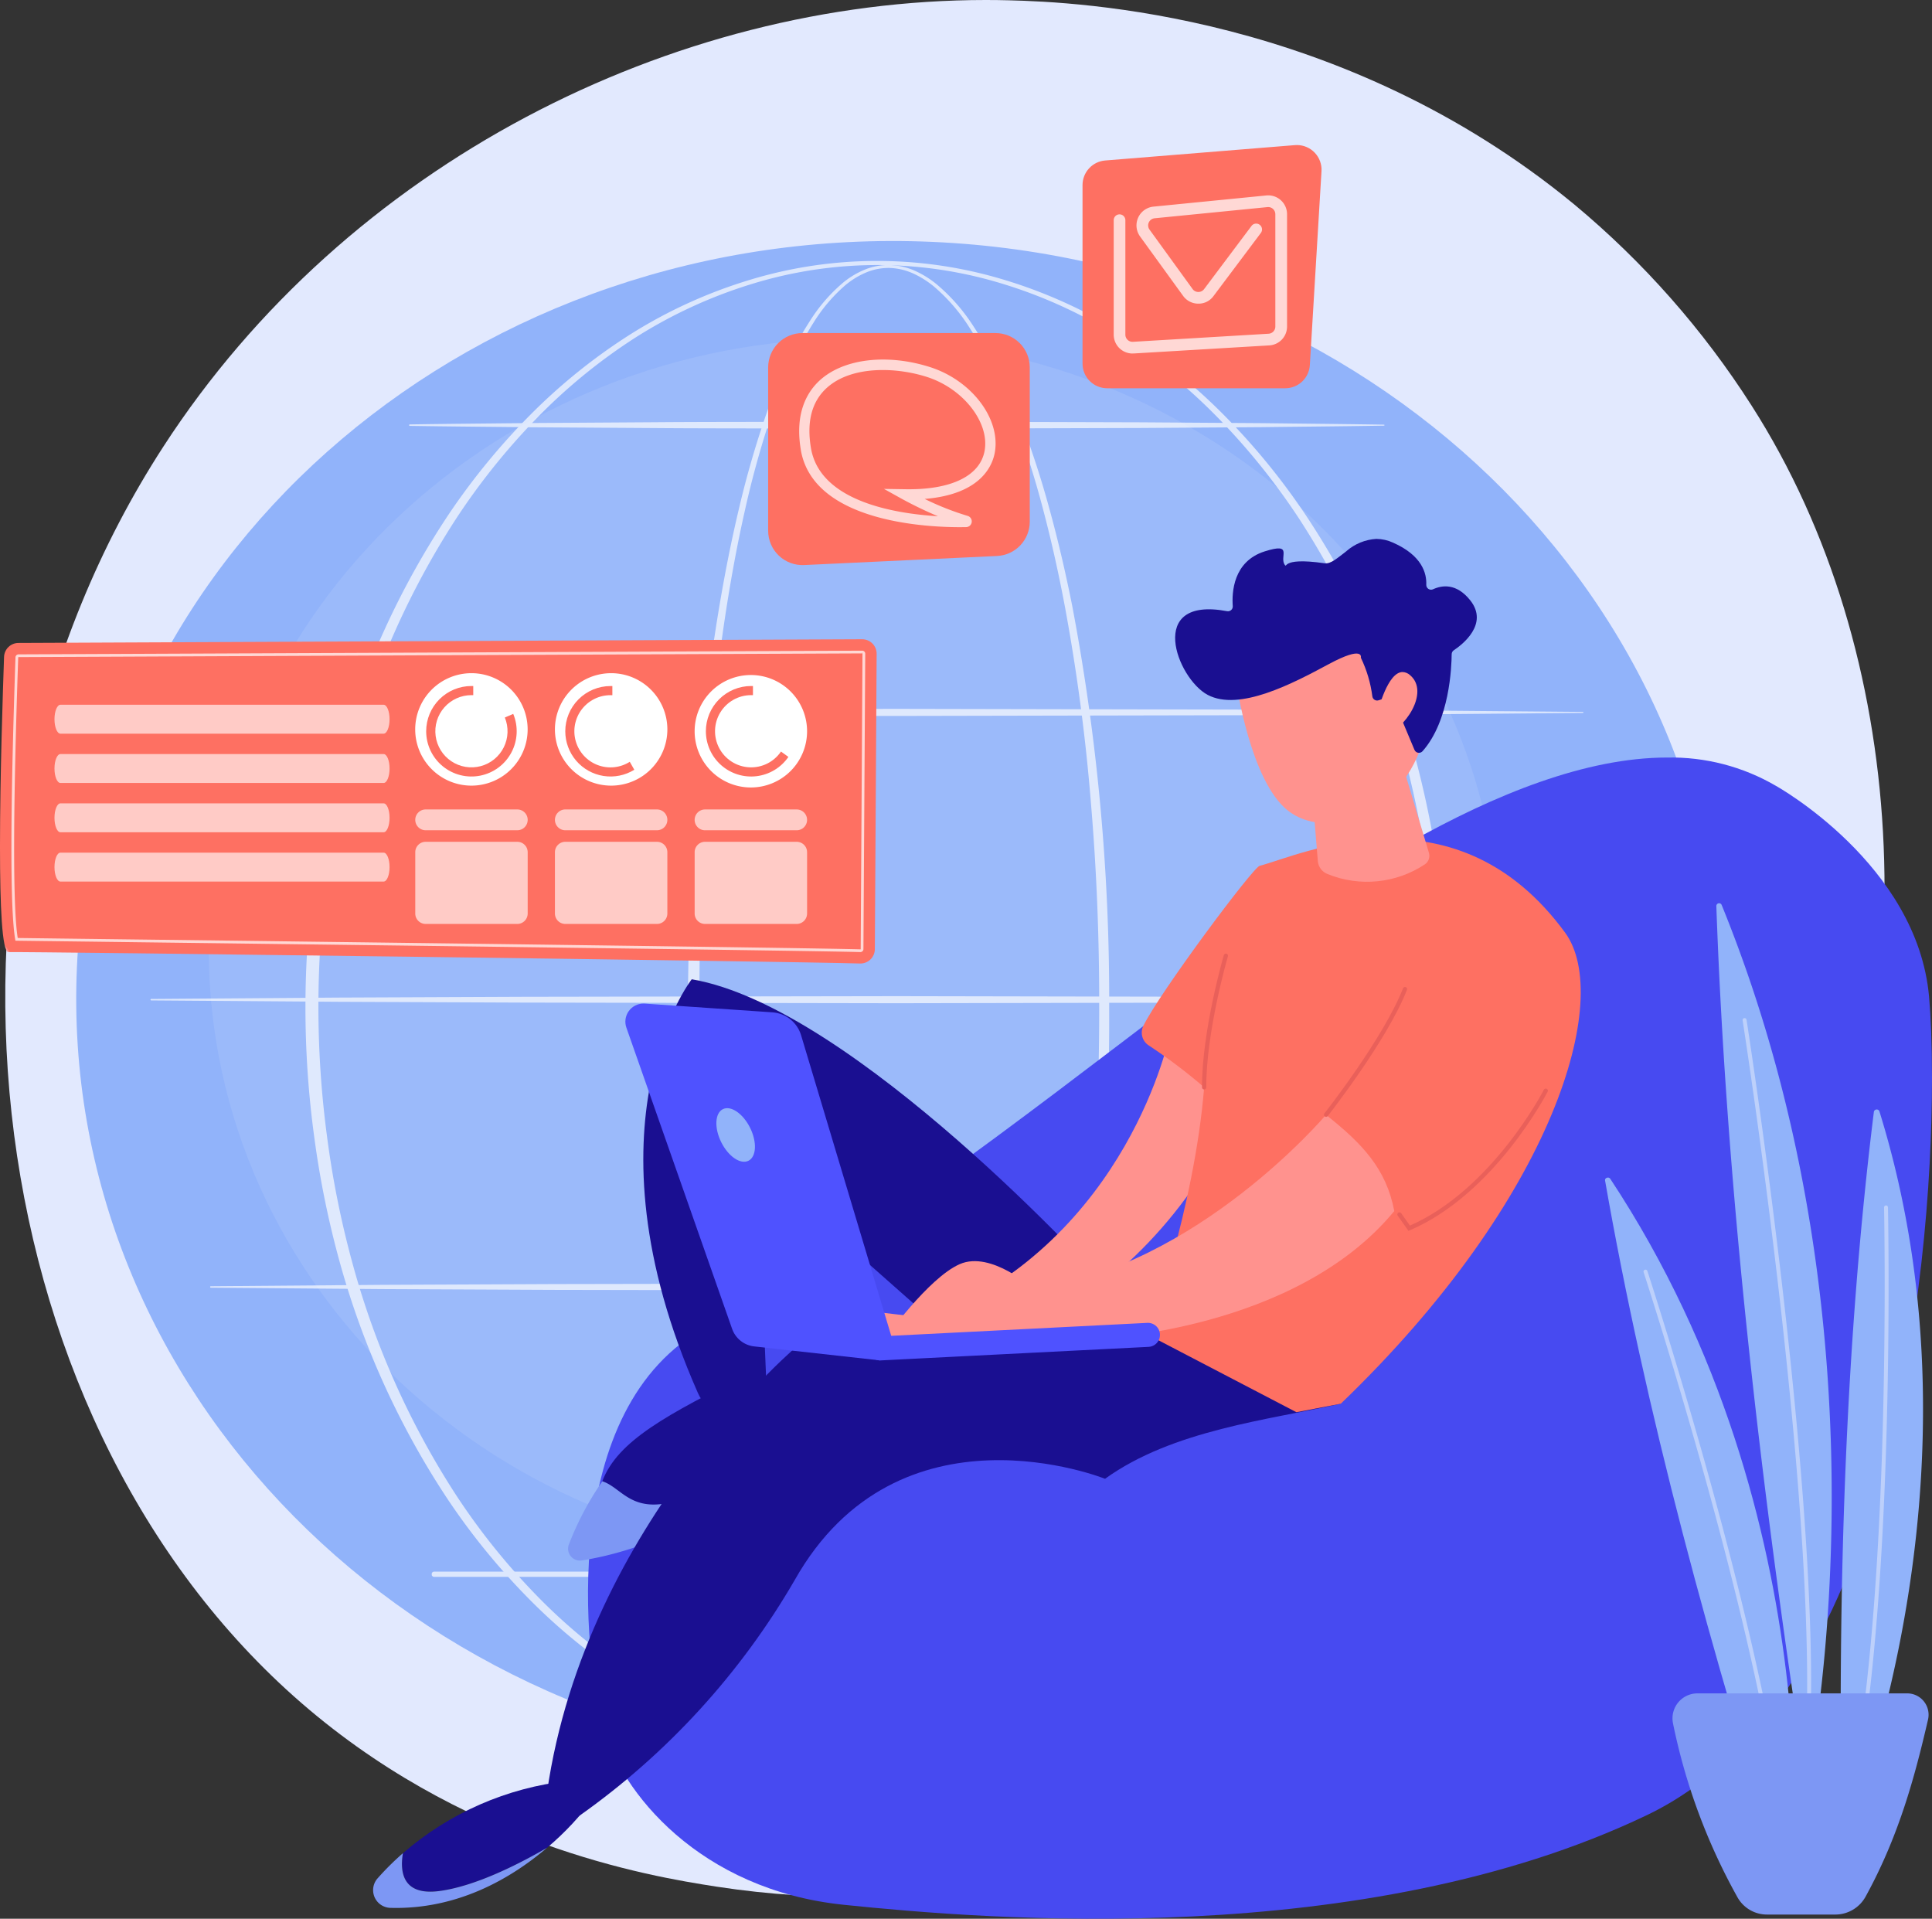 <svg xmlns="http://www.w3.org/2000/svg" xmlns:xlink="http://www.w3.org/1999/xlink" width="232" height="230.391" viewBox="0 0 232 230.391"><rect x="0" y="0" width="232" height="230.391" fill="#333333" stroke="none"/><defs><clipPath id="a"><rect width="232" height="230.391" fill="none"/></clipPath><clipPath id="b"><path d="M26.6,53.618C-4.42,101.474,3.8,169.381,42.259,203.675,62.235,221.49,84.8,225.266,93.028,226.533c50.577,7.79,108.9-21.09,130.794-72.643,14.269-33.6,12.625-75.271-6.5-105.183a104.628,104.628,0,0,0-21.282-24.147C168.137,1.555,136.391.244,128.108.031c-.92-.024-1.838-.035-2.76-.035C87.728,0,48.638,19.621,26.6,53.618" transform="translate(-7.612 0.004)" fill="none"/></clipPath><linearGradient id="c" x1="0.173" y1="0.836" x2="0.173" y2="0.836" gradientUnits="objectBoundingBox"><stop offset="0" stop-color="#dae3fe"/><stop offset="1" stop-color="#e9effd"/></linearGradient><clipPath id="d"><rect width="232" height="230.392" fill="none"/></clipPath><clipPath id="e"><rect width="155.074" height="146.496" fill="none"/></clipPath><clipPath id="f"><rect width="179.22" height="179.289" fill="none"/></clipPath><clipPath id="g"><rect width="50.577" height="178.794" fill="none"/></clipPath><clipPath id="h"><rect width="137.248" height="179.289" fill="none"/></clipPath><clipPath id="i"><rect width="164.906" height="0.854" fill="none"/></clipPath><clipPath id="j"><rect width="117.12" height="0.854" fill="none"/></clipPath><clipPath id="k"><rect width="179.22" height="0.854" fill="none"/></clipPath><clipPath id="m"><rect width="117.604" height="0.631" fill="none"/></clipPath><clipPath id="n"><path d="M1592.514,209.957l-22.78,1.844a2.961,2.961,0,0,0-2.722,2.951V236.19a2.961,2.961,0,0,0,2.961,2.961h21.381a2.961,2.961,0,0,0,2.955-2.783l1.4-23.282a2.961,2.961,0,0,0-2.951-3.138q-.121,0-.243.01" transform="translate(-1567.012 -209.947)" fill="none"/></clipPath><linearGradient id="o" x1="-3.196" y1="5.601" x2="-3.194" y2="5.601" gradientUnits="objectBoundingBox"><stop offset="0" stop-color="#ff928e"/><stop offset="1" stop-color="#fe7062"/></linearGradient><clipPath id="q"><rect width="20.817" height="18.993" fill="none"/></clipPath><clipPath id="r"><path d="M1116.076,482.087a4.122,4.122,0,0,0-4.122,4.122v19.616a4.122,4.122,0,0,0,4.315,4.118l23.169-1.089a4.122,4.122,0,0,0,3.929-4.117V486.209a4.122,4.122,0,0,0-4.122-4.122Z" transform="translate(-1111.954 -482.087)" fill="none"/></clipPath><linearGradient id="s" x1="-2.147" y1="4.731" x2="-2.145" y2="4.731" xlink:href="#o"/><clipPath id="u"><rect width="23.586" height="20.128" fill="none"/></clipPath><clipPath id="v"><path d="M103.519,925.282l-101.312.443A1.735,1.735,0,0,0,.487,927.4C.347,931.493,0,941.662,0,950.065v.269c0,6.9.241,12.547,1.019,12.514,1.751-.073,93.316,1.1,102.249,1.368a1.735,1.735,0,0,0,1.786-1.726l.216-35.462a1.736,1.736,0,0,0-1.736-1.746h-.016" transform="translate(0 -925.282)" fill="none"/></clipPath><linearGradient id="w" x1="0.018" y1="1.982" x2="0.019" y2="1.982" xlink:href="#o"/><clipPath id="y"><rect width="102.529" height="36.19" fill="none"/></clipPath><clipPath id="z"><rect width="40.237" height="3.473" fill="none"/></clipPath><clipPath id="ad"><path d="M616.909,998.357a5.435,5.435,0,1,0,10.454-2.086l-1.008.438a4.336,4.336,0,1,1-4.011-2.688q.11,0,.219.005v-1.1c-.072,0-.145,0-.219,0a5.435,5.435,0,0,0-5.435,5.435" transform="translate(-616.909 -992.922)" fill="none"/></clipPath><linearGradient id="ae" x1="-3.973" y1="11.765" x2="-3.966" y2="11.765" xlink:href="#o"/><clipPath id="af"><path d="M818.266,998.357a5.435,5.435,0,0,0,8.29,4.624l-.545-.956a4.336,4.336,0,1,1-2.31-8q.11,0,.219.005v-1.1c-.073,0-.146,0-.219,0a5.434,5.434,0,0,0-5.435,5.435" transform="translate(-818.266 -992.922)" fill="none"/></clipPath><linearGradient id="ag" x1="-5.408" y1="14.589" x2="-5.402" y2="14.589" xlink:href="#o"/><clipPath id="ah"><path d="M1021.789,998.357a5.434,5.434,0,0,0,9.91,3.082l-.89-.644a4.336,4.336,0,1,1-3.586-6.774c.073,0,.146,0,.219.005v-1.1c-.073,0-.146,0-.219,0a5.434,5.434,0,0,0-5.435,5.435" transform="translate(-1021.789 -992.922)" fill="none"/></clipPath><linearGradient id="ai" x1="-6.687" y1="12.672" x2="-6.68" y2="12.672" xlink:href="#o"/><clipPath id="ak"><rect width="47.056" height="13.752" fill="none"/></clipPath><clipPath id="al"><path d="M921.733,1125.88c-19.051,14.474-38.116,29.338-56.268,39.04s-14.7,39.78-12.563,47.855,11.7,19.8,28.96,21.58,62.335,5.527,96.391-10.739c29.1-13.9,34.276-64.176,34.289-88.448v-.189c0-4.048-.148-7.361-.35-9.643C1010.787,1109.413,993.8,1100,993.8,1100a24.931,24.931,0,0,0-13.064-3.4c-19.472,0-43.654,17.607-59.006,29.271" transform="translate(-851.15 -1096.609)" fill="none"/></clipPath><linearGradient id="am" x1="-0.184" y1="0.811" x2="-0.184" y2="0.811" gradientUnits="objectBoundingBox"><stop offset="0" stop-color="#4f52ff"/><stop offset="1" stop-color="#4042e2"/></linearGradient><clipPath id="an"><path d="M848.068,1999.331c-.388,1.02-2.973,8.548-1.9,8.378,14.358-2.268,24.987-11.8,24.987-11.8-.562-9.431-5.146-9.673-5.146-9.673-10.274,5.114-16.1,8.239-17.946,13.091" transform="translate(-845.911 -1986.239)" fill="none"/></clipPath><linearGradient id="ao" x1="-1.948" y1="2.122" x2="-1.945" y2="2.122" gradientUnits="objectBoundingBox"><stop offset="0" stop-color="#09005d"/><stop offset="1" stop-color="#1a0f91"/></linearGradient><clipPath id="ap"><path d="M937.738,1467.07a4.719,4.719,0,0,0,6.757,2.226,3.869,3.869,0,0,0,1.544-1.84l-1.148-27.6s25.325,22.15,29.727,26.424,26.777,1.669,21.233-12.74h-9.673s-29.689-32.789-49.161-36.1c0,0-13.555,17.3.722,49.631" transform="translate(-931.2 -1417.439)" fill="none"/></clipPath><linearGradient id="aq" x1="-0.719" y1="1.703" x2="-0.718" y2="1.703" xlink:href="#ao"/><clipPath id="ar"><path d="M581.95,2586.471c-.427,2.56.193,5.1,4.395,4.539,4.322-.576,9.535-3.231,12.911-5.192a34.348,34.348,0,0,0,5.684-6.1l-3.153-1.929a36.365,36.365,0,0,0-19.836,8.681" transform="translate(-581.835 -2577.79)" fill="none"/></clipPath><linearGradient id="as" x1="-1.707" y1="0.887" x2="-1.704" y2="0.887" xlink:href="#ao"/><clipPath id="au"><path d="M821.846,1937.431s-25.869,21.4-30.56,54.037c0,0-.779,2.4,3.9,2.811A89.8,89.8,0,0,0,821.02,1966c12.5-22.144,37.277-12.176,37.277-12.176,8.14-5.868,19.641-7.063,28.306-9.018l-19.458-7.87Z" transform="translate(-791.237 -1936.94)" fill="none"/></clipPath><linearGradient id="av" x1="-0.79" y1="0.873" x2="-0.789" y2="0.873" xlink:href="#ao"/><clipPath id="aw"><path d="M1230.445,1531.178l-8.5-1-2.005,3.2,19.936.635a54.528,54.528,0,0,0,26.07-25.142c.3-.607,5.27-10.873-6.732-11.8,0,0-4.876,24.438-28.769,34.107" transform="translate(-1219.94 -1497.071)" fill="none"/></clipPath><linearGradient id="ax" x1="-1.513" y1="1.932" x2="-1.511" y2="1.932" gradientUnits="objectBoundingBox"><stop offset="0" stop-color="#febbba"/><stop offset="1" stop-color="#ff928e"/></linearGradient><clipPath id="ay"><path d="M1666.933,1217.61c-.844.211-12.118,15.375-13.983,19.237a1.833,1.833,0,0,0,.716,2.377,63.993,63.993,0,0,1,6.593,4.991c-1.192,14.647-6.737,29.72-6.737,29.72l17.816,9.289,5.326-1.019c25.815-24.813,32.635-48.772,26.944-56.556-6.476-8.859-14.279-11.255-21.1-11.254-7.147,0-13.222,2.629-15.57,3.215" transform="translate(-1652.767 -1214.395)" fill="none"/></clipPath><linearGradient id="az" x1="-1.355" y1="1.577" x2="-1.354" y2="1.577" xlink:href="#o"/><clipPath id="ba"><path d="M1298.939,1634.584s-5.09-4.641-8.876-2.984-8.976,8.971-8.976,8.971h25.291s23.914-.843,35.864-15.344c-.961-5.074-3.841-8.106-8.2-11.552,0,0-15.406,18.242-35.1,20.909" transform="translate(-1281.087 -1613.675)" fill="none"/></clipPath><linearGradient id="bb" x1="-1.598" y1="1.937" x2="-1.596" y2="1.937" xlink:href="#ax"/><clipPath id="bc"><path d="M1897.95,1101.335l.8,9.794a1.833,1.833,0,0,0,1.179,1.574,12.559,12.559,0,0,0,11.684-1.174,1.236,1.236,0,0,0,.48-1.377l-3.371-11.243Z" transform="translate(-1897.95 -1098.91)" fill="none"/></clipPath><linearGradient id="bd" x1="-8.152" y1="7.07" x2="-8.147" y2="7.07" xlink:href="#ax"/><clipPath id="be"><path d="M1789.844,904.2s1.657,11.655,6.134,15.239,13.2.885,16.146-7.9l-5.87-15.023Z" transform="translate(-1789.844 -896.514)" fill="none"/></clipPath><linearGradient id="bf" x1="-4.514" y1="5.421" x2="-4.512" y2="5.421" xlink:href="#ax"/><clipPath id="bg"><path d="M1721.689,781.573c-1.043.782-1.875,1.564-2.616,1.456-2.845-.414-3.917-.2-4.354.023-.337.169-.294.338-.4.213-.8-.968,1.106-2.793-2.446-1.667-3.8,1.2-3.958,4.952-3.838,6.581a.577.577,0,0,1-.686.6c-9.779-1.837-6.031,8.077-2.331,10.047,3.8,2.021,10.241-1.373,14.533-3.683s3.864-.781,3.864-.781a15.059,15.059,0,0,1,1.382,4.655.577.577,0,0,0,.75.462l1.088-.351a.58.58,0,0,1,.712.327l2.507,5.974a.582.582,0,0,0,.968.167c3.257-3.665,3.489-10.163,3.5-11.653a.578.578,0,0,1,.261-.476c.98-.651,4.247-3.135,1.961-6-1.653-2.072-3.38-1.815-4.453-1.321a.575.575,0,0,1-.82-.549c.058-1.345-.487-3.5-3.992-5.048a4.923,4.923,0,0,0-2-.451,6.007,6.007,0,0,0-3.59,1.466" transform="translate(-1701.119 -780.107)" fill="none"/></clipPath><linearGradient id="bh" x1="-4.36" y1="3.888" x2="-4.358" y2="3.888" xlink:href="#ao"/><clipPath id="bi"><path d="M1994.994,977.292l.586,3.119c2.665-.849,5.6-5.306,3.271-7.331a1.415,1.415,0,0,0-.926-.4c-1.8,0-2.931,4.616-2.931,4.616" transform="translate(-1994.994 -972.676)" fill="none"/></clipPath><linearGradient id="bj" x1="-17.831" y1="18.369" x2="-17.822" y2="18.369" xlink:href="#ax"/><clipPath id="bk"><path d="M905.3,1455.464l12.695,36.166a3.183,3.183,0,0,0,2.683,2.113l15.1,1.677,1.857-1.174-11.356-37.87a3.873,3.873,0,0,0-3.445-2.751l-15.332-1.049c-.052,0-.1-.005-.154-.005a2.175,2.175,0,0,0-2.046,2.9" transform="translate(-905.172 -1452.569)" fill="none"/></clipPath><linearGradient id="bl" x1="-1.193" y1="2.237" x2="-1.191" y2="2.237" gradientUnits="objectBoundingBox"><stop offset="0" stop-color="#4042e2"/><stop offset="1" stop-color="#4f52ff"/></linearGradient><clipPath id="bn"><path d="M1290.229,1914.734l-32.17,1.626a1.442,1.442,0,0,0,.072,2.882l.074,0,32.17-1.626a1.443,1.443,0,0,0-.051-2.883c-.031,0-.063,0-.095,0" transform="translate(-1256.69 -1914.731)" fill="none"/></clipPath><linearGradient id="bo" x1="-2.963" y1="14.88" x2="-2.96" y2="14.88" xlink:href="#bl"/><clipPath id="bp"><path d="M1742.621,1380.443c-.027.09-2.641,9.082-2.619,15.878a.255.255,0,0,0,.51,0c-.022-6.721,2.572-15.643,2.6-15.733a.256.256,0,0,0-.173-.317.269.269,0,0,0-.072-.01.254.254,0,0,0-.245.184" transform="translate(-1740.003 -1380.26)" fill="none"/></clipPath><linearGradient id="bq" x1="-45.513" y1="7.103" x2="-45.487" y2="7.103" gradientUnits="objectBoundingBox"><stop offset="0" stop-color="#e1473d"/><stop offset="1" stop-color="#e9605a"/></linearGradient><clipPath id="br"><path d="M1925.87,1428.743c-2.392,6.06-9.382,14.946-9.453,15.035a.256.256,0,0,0,.4.317c.07-.09,7.107-9.034,9.526-15.164a.255.255,0,1,0-.474-.188" transform="translate(-1916.363 -1428.582)" fill="none"/></clipPath><linearGradient id="bs" x1="-15.789" y1="7.167" x2="-15.781" y2="7.167" xlink:href="#bq"/><clipPath id="bt"><path d="M2040.308,1575.779c-.061.12-6.189,11.962-16.086,16.314l-1.049-1.482a.255.255,0,1,0-.417.294l1.288,1.82.19-.081c10.179-4.358,16.467-16.511,16.529-16.633a.255.255,0,0,0-.112-.344.252.252,0,0,0-.115-.028.258.258,0,0,0-.229.139" transform="translate(-2022.709 -1575.64)" fill="none"/></clipPath><linearGradient id="bu" x1="-9.242" y1="5.834" x2="-9.237" y2="5.834" xlink:href="#bq"/></defs><g clip-path="url(#a)"><g transform="translate(0.632 0)"><g clip-path="url(#b)"><rect width="336.044" height="336.813" transform="matrix(0.659, -0.753, 0.753, 0.659, -128.159, 132.717)" fill="url(#c)"/></g></g><g transform="translate(0 0)"><g clip-path="url(#d)"><path d="M307.808,444.744c-2.217,50.51-48.212,89.515-102.732,87.122s-96.92-45.28-94.7-95.789,48.212-89.515,102.732-87.122,96.92,45.28,94.7,95.789" transform="translate(-101.14 -319.911)" fill="#91b3fa"/><g transform="translate(25.065 40.647)" opacity="0.24"><g clip-path="url(#e)"><path d="M457.219,563.228c0,40.454-34.715,73.248-77.537,73.248s-77.537-32.794-77.537-73.248,34.715-73.248,77.537-73.248,77.537,32.794,77.537,73.248" transform="translate(-302.144 -489.98)" fill="#bdd0fb"/></g></g><g transform="translate(18.076 31.332)" opacity="0.68"><g clip-path="url(#f)"><g transform="translate(64.54 0.494)" style="mix-blend-mode:soft-light;isolation:isolate"><g clip-path="url(#g)"><path d="M1046.487,472.765a276.457,276.457,0,0,1-3.976,48.242c-.72,3.976-1.556,7.933-2.551,11.852a114.239,114.239,0,0,1-3.561,11.6,54.98,54.98,0,0,1-5.313,10.932,21.826,21.826,0,0,1-3.987,4.651,11.36,11.36,0,0,1-2.61,1.682,7.816,7.816,0,0,1-3.047.718,7.688,7.688,0,0,1-3.08-.566,10.673,10.673,0,0,1-2.671-1.59,20.724,20.724,0,0,1-4.074-4.578,53.193,53.193,0,0,1-5.39-10.894,111.657,111.657,0,0,1-3.6-11.587c-1.005-3.917-1.849-7.872-2.575-11.847-1.45-7.951-2.438-15.979-3.105-24.029s-.994-16.128-1.035-24.206c-.02-4.038.09-8.076.234-12.112s.373-8.068.671-12.1c.6-8.053,1.489-16.089,2.816-24.058.666-3.984,1.441-7.951,2.375-11.882a114.267,114.267,0,0,1,3.372-11.645c.678-1.906,1.419-3.791,2.265-5.632a41.148,41.148,0,0,1,2.9-5.343,19.925,19.925,0,0,1,3.985-4.607,10.178,10.178,0,0,1,2.635-1.578,7.432,7.432,0,0,1,3.029-.538,8.032,8.032,0,0,1,2.994.7,11.688,11.688,0,0,1,2.6,1.624,22.215,22.215,0,0,1,4.071,4.527,54.522,54.522,0,0,1,5.583,10.767,110.423,110.423,0,0,1,3.826,11.5c1.078,3.9,1.99,7.834,2.78,11.8a253.117,253.117,0,0,1,4.441,48.191m-1.2,0c.015-8.045-.291-16.092-.959-24.109a232.1,232.1,0,0,0-3.146-23.916c-.743-3.952-1.608-7.882-2.638-11.768a109.713,109.713,0,0,0-3.677-11.474,54,54,0,0,0-5.408-10.718,21.764,21.764,0,0,0-3.938-4.48,11.3,11.3,0,0,0-2.5-1.6,7.466,7.466,0,0,0-2.849-.695,7,7,0,0,0-2.874.541,9.779,9.779,0,0,0-2.514,1.545,19.49,19.49,0,0,0-3.843,4.546,40.623,40.623,0,0,0-2.8,5.307c-.817,1.832-1.532,3.709-2.184,5.608a113.6,113.6,0,0,0-3.225,11.611c-.886,3.922-1.615,7.88-2.234,11.854-1.234,7.95-2.036,15.966-2.543,24s-.689,16.081-.675,24.127q-.032,12.067.845,24.114c.6,8.022,1.526,16.023,2.907,23.946.692,3.961,1.5,7.9,2.47,11.8a110.761,110.761,0,0,0,3.482,11.525,52.469,52.469,0,0,0,5.225,10.776,20.053,20.053,0,0,0,3.9,4.455,10.022,10.022,0,0,0,2.493,1.513,6.878,6.878,0,0,0,2.82.536,7.173,7.173,0,0,0,2.792-.683,10.7,10.7,0,0,0,2.442-1.6,21.15,21.15,0,0,0,3.818-4.532,54.227,54.227,0,0,0,5.147-10.817,113.338,113.338,0,0,0,3.441-11.537c.958-3.9,1.757-7.845,2.442-11.806,1.372-7.924,2.284-15.927,2.89-23.948s.9-16.07.894-24.116" transform="translate(-995.91 -383.649)" fill="#fff"/></g></g><g transform="translate(18.599)" style="mix-blend-mode:soft-light;isolation:isolate"><g clip-path="url(#h)"><path d="M579.359,467.3a117.7,117.7,0,0,1-4.176,30.826,99.248,99.248,0,0,1-12.9,28.268,81.4,81.4,0,0,1-9.851,12.063,69.1,69.1,0,0,1-12.126,9.762,58.455,58.455,0,0,1-14.148,6.469,52.916,52.916,0,0,1-30.764.013,58.47,58.47,0,0,1-14.159-6.458A69.159,69.159,0,0,1,469.1,538.49a81.469,81.469,0,0,1-9.87-12.06A99.394,99.394,0,0,1,446.3,498.151a111.964,111.964,0,0,1-3.131-15.284,114.936,114.936,0,0,1,.01-31.13,111.872,111.872,0,0,1,3.141-15.28A99.359,99.359,0,0,1,459.264,408.2a81.421,81.421,0,0,1,9.871-12.047,68.937,68.937,0,0,1,12.139-9.737,58.706,58.706,0,0,1,14.148-6.435,52.541,52.541,0,0,1,30.716.013,58.663,58.663,0,0,1,14.137,6.446,68.884,68.884,0,0,1,12.122,9.744,81.374,81.374,0,0,1,9.852,12.05,99.209,99.209,0,0,1,12.914,28.248,117.7,117.7,0,0,1,4.2,30.821m-1.37,0a116.4,116.4,0,0,0-4.008-30.493,98.813,98.813,0,0,0-12.487-28.074,80.547,80.547,0,0,0-9.628-12.027,67.265,67.265,0,0,0-11.91-9.765,57.543,57.543,0,0,0-13.968-6.457,51.243,51.243,0,0,0-30.41.013,57.5,57.5,0,0,0-13.957,6.468,67.223,67.223,0,0,0-11.893,9.772,80.489,80.489,0,0,0-9.609,12.03,98.665,98.665,0,0,0-12.453,28.064,112.727,112.727,0,0,0-2.994,15.1,117.469,117.469,0,0,0,.01,30.73,112.658,112.658,0,0,0,3,15.1,98.624,98.624,0,0,0,12.471,28.044,80.429,80.429,0,0,0,9.61,12.016,66.994,66.994,0,0,0,11.889,9.755,57.732,57.732,0,0,0,13.946,6.444,50.879,50.879,0,0,0,30.362.014,57.746,57.746,0,0,0,13.957-6.434,67.064,67.064,0,0,0,11.906-9.748,80.488,80.488,0,0,0,9.629-12.014,98.767,98.767,0,0,0,12.5-28.055,116.384,116.384,0,0,0,4.028-30.487" transform="translate(-442.111 -377.692)" fill="#fff"/></g></g><g transform="translate(7.157 53.787)" style="mix-blend-mode:soft-light;isolation:isolate"><g clip-path="url(#i)"><path d="M304.267,1026.4l20.595-.166,20.595-.094,41.189-.076,41.189.084,20.595.1,20.595.18a.06.06,0,0,1,0,.121l-20.595.18-20.595.1-41.189.084-41.189-.076-20.595-.094-20.595-.166a.09.09,0,0,1,0-.18" transform="translate(-304.178 -1026.067)" fill="#fff"/></g></g><g transform="translate(31.05 19.292)" style="mix-blend-mode:soft-light;isolation:isolate"><g clip-path="url(#j)"><path d="M592.285,610.591c4.874-.077,9.748-.11,14.622-.166l14.622-.094c4.874-.04,9.748-.036,14.622-.048l14.622-.028,29.243.084,14.622.1c4.874.061,9.748.1,14.622.18a.06.06,0,0,1,0,.121c-4.874.083-9.748.118-14.622.18l-14.622.1-29.243.084-14.622-.028c-4.874-.012-9.748-.008-14.622-.048l-14.622-.094c-4.874-.056-9.748-.089-14.622-.166a.09.09,0,0,1,0-.18" transform="translate(-592.196 -610.254)" fill="#fff"/></g></g><g transform="translate(0 88.281)" style="mix-blend-mode:soft-light;isolation:isolate"><g clip-path="url(#k)"><path d="M217.993,1442.215l22.384-.166,22.384-.095,44.768-.076,44.768.084,22.384.1,22.384.18a.06.06,0,0,1,0,.121l-22.384.179-22.384.1-44.768.084-44.768-.076-22.384-.095-22.384-.166a.09.09,0,0,1,0-.18" transform="translate(-217.904 -1441.878)" fill="#fff"/></g></g><g transform="translate(7.157 122.775)" style="mix-blend-mode:soft-light;isolation:isolate"><g clip-path="url(#i)"><path d="M304.267,1858.028l20.595-.166,20.595-.094,41.189-.076,41.189.084,20.595.1,20.595.18a.06.06,0,0,1,0,.121l-20.595.18-20.595.1-41.189.083-41.189-.076-20.595-.094-20.595-.166a.09.09,0,0,1,0-.18" transform="translate(-304.178 -1857.691)" fill="#fff"/></g></g><g transform="translate(33.77 157.38)" style="mix-blend-mode:soft-light;isolation:isolate"><g clip-path="url(#m)"><path d="M742.272,2275.474H625.3a.316.316,0,1,1,0-.631H742.272a.316.316,0,1,1,0,.631" transform="translate(-624.984 -2274.843)" fill="#fff"/></g></g></g></g></g></g><g transform="translate(129.993 17.416)"><g clip-path="url(#n)"><rect width="39.069" height="38.891" transform="matrix(0.452, -0.892, 0.892, 0.452, -11.777, 23.234)" fill="url(#o)"/></g></g><g transform="translate(0 0)"><g clip-path="url(#d)"><g transform="translate(133.736 23.455)" opacity="0.73"><g clip-path="url(#q)"><path d="M1614.4,301.725a2.264,2.264,0,0,1-2.266-2.264V285.716a.7.7,0,0,1,1.4,0V299.46a.86.86,0,0,0,.911.859l16.288-.97a.862.862,0,0,0,.81-.859V285a.861.861,0,0,0-.946-.856l-13.549,1.342a.86.86,0,0,0-.612,1.361l5.167,7.132a.853.853,0,0,0,.69.356h.008a.852.852,0,0,0,.688-.344l5.692-7.584a.7.7,0,1,1,1.123.842l-5.692,7.584a2.2,2.2,0,0,1-1.83.905,2.244,2.244,0,0,1-1.815-.936l-5.167-7.132a2.264,2.264,0,0,1,1.61-3.582l13.549-1.342A2.265,2.265,0,0,1,1632.95,285V298.49a2.267,2.267,0,0,1-2.13,2.26l-16.288.97c-.044,0-.089,0-.134,0" transform="translate(-1612.133 -282.732)" fill="#fff"/></g></g></g></g><g transform="translate(92.243 39.992)"><g clip-path="url(#r)"><rect width="40.774" height="41.694" transform="matrix(0.561, -0.828, 0.828, 0.561, -12.989, 19.161)" fill="url(#s)"/></g></g><g transform="translate(0 0)"><g clip-path="url(#d)"><g transform="translate(95.967 43.175)" opacity="0.73"><g clip-path="url(#u)"><path d="M1157.041,531.3c-.783-4.591.877-7.141,2.408-8.474,2.881-2.507,8.017-3.086,13.088-1.477,4.969,1.578,8.472,6.145,7.809,10.181-.263,1.6-1.623,5.1-8.436,5.655a33.676,33.676,0,0,0,5.147,2.032h0a.688.688,0,0,1-.168,1.352c-.2,0-.454.008-.753.008-4.238,0-17.632-.688-19.1-9.277m19.681,9.107h0Zm.14-1.075h0Zm-7.371-3.313c5.618.118,9.128-1.607,9.635-4.69.558-3.4-2.631-7.427-6.963-8.8-3.825-1.213-8.989-1.3-11.9,1.232-1.878,1.634-2.551,4.1-2,7.333,1.085,6.365,9.984,7.851,15.244,8.169a47.4,47.4,0,0,1-4.324-2.083l-2.159-1.2Z" transform="translate(-1156.84 -520.451)" fill="#fff"/></g></g></g></g><g transform="translate(0 76.758)"><g clip-path="url(#v)"><rect width="109.321" height="90.528" transform="matrix(0.834, -0.551, 0.551, 0.834, -17.917, 11.832)" fill="url(#w)"/></g></g><g transform="translate(0 0)"><g clip-path="url(#d)"><g transform="translate(1.37 78.131)" opacity="0.73"><g clip-path="url(#y)"><path d="M118.462,978.02h-.012c-5.709-.17-60.425-.853-86.721-1.181-7.689-.1-13.146-.164-14.6-.184l-.136,0-.024-.134c-.621-3.506-.611-15.227.031-33.9a.363.363,0,0,1,.36-.35l101.313-.443a.363.363,0,0,1,.261.107.355.355,0,0,1,.106.258l-.216,35.463a.363.363,0,0,1-.361.362M17.269,976.327c1.637.022,7,.089,14.464.182,26.3.328,81.014,1.011,86.726,1.182h.01a.036.036,0,0,0,.025-.036l.216-35.463-.037-.2v.164L17.362,942.6a.034.034,0,0,0-.034.033c-.633,18.414-.653,30.051-.058,33.693" transform="translate(-16.51 -941.83)" fill="#fff"/></g></g><g transform="translate(6.542 84.623)" opacity="0.64"><g clip-path="url(#z)"><path d="M78.857,1021.828h0c0,.959.32,1.736.715,1.736h38.808c.395,0,.715-.778.715-1.736s-.32-1.737-.715-1.737H79.572c-.395,0-.715.778-.715,1.737" transform="translate(-78.857 -1020.091)" fill="#fff"/></g></g><g transform="translate(6.542 90.543)" opacity="0.64"><g clip-path="url(#z)"><path d="M78.857,1093.182h0c0,.959.32,1.736.715,1.736h38.808c.395,0,.715-.777.715-1.736s-.32-1.736-.715-1.736H79.572c-.395,0-.715.778-.715,1.736" transform="translate(-78.857 -1091.446)" fill="#fff"/></g></g><g transform="translate(6.542 96.462)" opacity="0.64"><g clip-path="url(#z)"><path d="M78.857,1164.539h0c0,.959.32,1.736.715,1.736h38.808c.395,0,.715-.778.715-1.736s-.32-1.736-.715-1.736H79.572c-.395,0-.715.777-.715,1.736" transform="translate(-78.857 -1162.803)" fill="#fff"/></g></g><g transform="translate(6.542 102.381)" opacity="0.64"><g clip-path="url(#z)"><path d="M78.857,1235.893h0c0,.959.32,1.736.715,1.736h38.808c.395,0,.715-.777.715-1.736s-.32-1.736-.715-1.736H79.572c-.395,0-.715.778-.715,1.736" transform="translate(-78.857 -1234.157)" fill="#fff"/></g></g><path d="M614.546,981.144a6.751,6.751,0,1,1-6.751-6.751,6.751,6.751,0,0,1,6.751,6.751" transform="translate(-551.185 -893.561)" fill="#fff"/><path d="M816.789,981.144a6.751,6.751,0,1,1-6.751-6.751,6.751,6.751,0,0,1,6.751,6.751" transform="translate(-736.65 -893.561)" fill="#fff"/><path d="M1019.033,983.808a6.751,6.751,0,1,1-6.751-6.751,6.751,6.751,0,0,1,6.751,6.751" transform="translate(-922.117 -896.004)" fill="#fff"/></g></g><g transform="translate(51.176 82.369)"><g clip-path="url(#ad)"><rect width="12.657" height="12.657" transform="translate(-1.935 10.513) rotate(-79.57)" fill="url(#ae)"/></g></g><g transform="translate(67.88 82.369)"><g clip-path="url(#af)"><rect width="12.19" height="10.121" transform="translate(-1.935 10.513) rotate(-79.57)" fill="url(#ag)"/></g></g><g transform="translate(84.764 82.369)"><g clip-path="url(#ah)"><rect width="12.484" height="11.714" transform="translate(-1.935 10.513) rotate(-79.57)" fill="url(#ai)"/></g></g><g transform="translate(0 0)"><g clip-path="url(#d)"><g transform="translate(49.86 97.193)" opacity="0.64"><g clip-path="url(#ak)"><path d="M613.3,1171.616h-11a1.25,1.25,0,1,0,0,2.5h11a1.25,1.25,0,0,0,0-2.5" transform="translate(-601.044 -1171.616)" fill="#fff"/><path d="M815.539,1171.616h-11a1.25,1.25,0,0,0,0,2.5h11a1.25,1.25,0,0,0,0-2.5" transform="translate(-786.511 -1171.616)" fill="#fff"/><path d="M1006.782,1174.117h11a1.25,1.25,0,0,0,0-2.5h-11a1.25,1.25,0,1,0,0,2.5" transform="translate(-971.977 -1171.616)" fill="#fff"/><path d="M613.3,1218.5h-11a1.25,1.25,0,0,0-1.25,1.25v7.363a1.251,1.251,0,0,0,1.25,1.25h11a1.25,1.25,0,0,0,1.25-1.25v-7.363a1.25,1.25,0,0,0-1.25-1.25" transform="translate(-601.044 -1214.615)" fill="#fff"/><path d="M815.539,1218.5h-11a1.25,1.25,0,0,0-1.25,1.25v7.363a1.25,1.25,0,0,0,1.25,1.25h11a1.25,1.25,0,0,0,1.25-1.25v-7.363a1.25,1.25,0,0,0-1.25-1.25" transform="translate(-786.511 -1214.615)" fill="#fff"/><path d="M1017.783,1218.5h-11a1.25,1.25,0,0,0-1.25,1.25v7.363a1.25,1.25,0,0,0,1.25,1.25h11a1.251,1.251,0,0,0,1.25-1.25v-7.363a1.25,1.25,0,0,0-1.25-1.25" transform="translate(-971.977 -1214.615)" fill="#fff"/></g></g></g></g><g transform="translate(70.608 90.97)"><g clip-path="url(#al)"><rect width="218.26" height="218.014" transform="matrix(0.713, -0.701, 0.701, 0.713, -75.465, 70.502)" fill="url(#am)"/></g></g><g transform="translate(70.173 164.771)"><g clip-path="url(#an)"><rect width="33.656" height="33.792" transform="matrix(0.692, -0.722, 0.722, 0.692, -11.627, 11.29)" fill="url(#ao)"/></g></g><g transform="translate(77.249 117.585)"><g clip-path="url(#ap)"><rect width="89.022" height="71.597" transform="translate(-20.979 3.515) rotate(-14.868)" fill="url(#aq)"/></g></g><g transform="translate(48.267 213.843)"><g clip-path="url(#ar)"><rect width="27.03" height="24.963" transform="matrix(0.806, -0.592, 0.592, 0.806, -6.885, 4.824)" fill="url(#as)"/></g></g><g transform="translate(0 0)"><g clip-path="url(#d)"><path d="M826.442,2090.335c2.5.808,3.6,4.346,9.932,2.007a56.086,56.086,0,0,0,13.033-6.866c.052.456.1.933.127,1.441,0,0-11.207,10.66-25.565,12.928a1.429,1.429,0,0,1-1.544-1.925,36.067,36.067,0,0,1,4.017-7.584" transform="translate(-754.112 -1912.473)" fill="#7d97f4"/><path d="M540.553,2678.243a33.446,33.446,0,0,1,3.054-3.033c-.427,2.56.193,5.1,4.394,4.539,4.322-.576,9.535-3.232,12.911-5.192-4.231,3.609-10.669,7.439-18.795,7.214a2.131,2.131,0,0,1-1.564-3.528" transform="translate(-495.226 -2452.686)" fill="#7d97f4"/></g></g><g transform="translate(65.638 160.681)"><g clip-path="url(#au)"><rect width="87.564" height="110.148" transform="translate(-19.664 50.197) rotate(-69.334)" fill="url(#av)"/></g></g><g transform="translate(101.201 124.191)"><g clip-path="url(#aw)"><rect width="63.018" height="61.272" transform="translate(-18.195 15.3) rotate(-40.061)" fill="url(#ax)"/></g></g><g transform="translate(137.107 100.741)"><g clip-path="url(#ay)"><rect width="89.077" height="88.395" transform="translate(-34.536 37.163) rotate(-47.291)" fill="url(#az)"/></g></g><g transform="translate(106.274 133.864)"><g clip-path="url(#ba)"><rect width="65.243" height="57.802" transform="translate(-12.813 9.366) rotate(-36.165)" fill="url(#bb)"/></g></g><g transform="translate(157.447 91.161)"><g clip-path="url(#bc)"><rect width="19.025" height="19.979" transform="matrix(0.935, -0.355, 0.355, 0.935, -5.291, 2.009)" fill="url(#bd)"/></g></g><g transform="translate(148.478 74.371)"><g clip-path="url(#be)"><rect width="31.832" height="29.013" transform="translate(-7.36 24.276) rotate(-73.133)" fill="url(#bf)"/></g></g><g transform="translate(141.118 64.715)"><g clip-path="url(#bg)"><rect width="32.551" height="45.096" transform="translate(-7.936 25.044) rotate(-80.056)" fill="url(#bh)"/></g></g><g transform="translate(165.497 80.689)"><g clip-path="url(#bi)"><rect width="9.197" height="8.162" transform="translate(-2.148 7.084) rotate(-73.133)" fill="url(#bj)"/></g></g><g transform="translate(75.09 120.499)"><g clip-path="url(#bk)"><rect width="53.833" height="50.935" transform="matrix(0.547, -0.837, 0.837, 0.547, -20.006, 30.007)" fill="url(#bl)"/></g></g><g transform="translate(0 0)"><g clip-path="url(#d)"><path d="M1037.545,1608.108c.848,1.711,2.312,2.714,3.27,2.239s1.048-2.247.2-3.958-2.312-2.714-3.27-2.239-1.048,2.247-.2,3.958" transform="translate(-950.941 -1470.968)" fill="#91b3fa"/></g></g><g transform="translate(104.25 158.839)"><g clip-path="url(#bn)"><rect width="35.169" height="4.819" transform="translate(-0.078 0) rotate(-0.503)" fill="url(#bo)"/></g></g><g transform="translate(144.344 114.501)"><g clip-path="url(#bp)"><rect width="3.171" height="16.315" transform="translate(-0.023)" fill="url(#bq)"/></g></g><g transform="translate(158.974 118.51)"><g clip-path="url(#br)"><rect width="10.067" height="15.61" transform="translate(-0.032 0)" fill="url(#bs)"/></g></g><g transform="translate(167.796 130.709)"><g clip-path="url(#bt)"><rect width="18.152" height="17.086" transform="translate(-0.034 0)" fill="url(#bu)"/></g></g><g transform="translate(0 0)"><g clip-path="url(#d)"><path d="M2664.638,1694s18.528-42.8,4.5-87.9a.35.35,0,0,0-.651.071c-3.382,27.274-4.39,56.811-3.849,87.827" transform="translate(-2443.464 -1472.689)" fill="#91b3fa"/><path d="M2664.415,1820.513a.242.242,0,0,1-.065-.009.238.238,0,0,1-.164-.294c3.274-11.631,4.52-31.434,4.989-46,.509-15.788.238-28.989.235-29.121a.238.238,0,0,1,.233-.243h0a.238.238,0,0,1,.238.233c0,.131.273,13.346-.235,29.146-.47,14.59-1.72,34.434-5.007,46.112a.237.237,0,0,1-.229.173" transform="translate(-2443.167 -1600.103)" fill="#bdd0fb"/><path d="M2495.312,1413.287s11.446-52.519-10.186-105.665a.332.332,0,0,0-.642.128c1.167,32.916,5.1,68.391,10.827,105.537" transform="translate(-2278.381 -1198.952)" fill="#91b3fa"/><path d="M2530.019,1564.624H2530a.238.238,0,0,1-.214-.259c2.57-27.116-7.222-89.787-7.321-90.417a.238.238,0,1,1,.47-.074c.1.63,9.9,63.36,7.325,90.536a.238.238,0,0,1-.237.216" transform="translate(-2313.205 -1351.42)" fill="#bdd0fb"/><path d="M2345.7,1791.634s5.484-45.815-21.758-87.046c-.178-.269-.674-.1-.619.206,4.8,27.425,12.6,56.571,22.377,86.839" transform="translate(-2130.585 -1563.058)" fill="#91b3fa"/><path d="M2396.583,1913.035a.238.238,0,0,1-.238-.234c-.243-12.08-4.915-31.738-8.792-46.1-4.2-15.572-8.4-28.449-8.445-28.578a.238.238,0,1,1,.452-.148c.042.128,4.246,13.015,8.452,28.6,3.885,14.39,8.566,34.091,8.81,46.22a.238.238,0,0,1-.233.243Z" transform="translate(-2181.735 -1685.352)" fill="#bdd0fb"/><path d="M2424.065,2451.067h25.183a2.566,2.566,0,0,1,2.5,3.144c-1.611,6.981-3.542,14.063-7.493,21.252a4.152,4.152,0,0,1-3.635,2.161H2432.4a4.051,4.051,0,0,1-3.568-2.134,72.584,72.584,0,0,1-7.715-20.853,3,3,0,0,1,2.945-3.571" transform="translate(-2220.225 -2247.736)" fill="#7d97f4"/></g></g></g></svg>